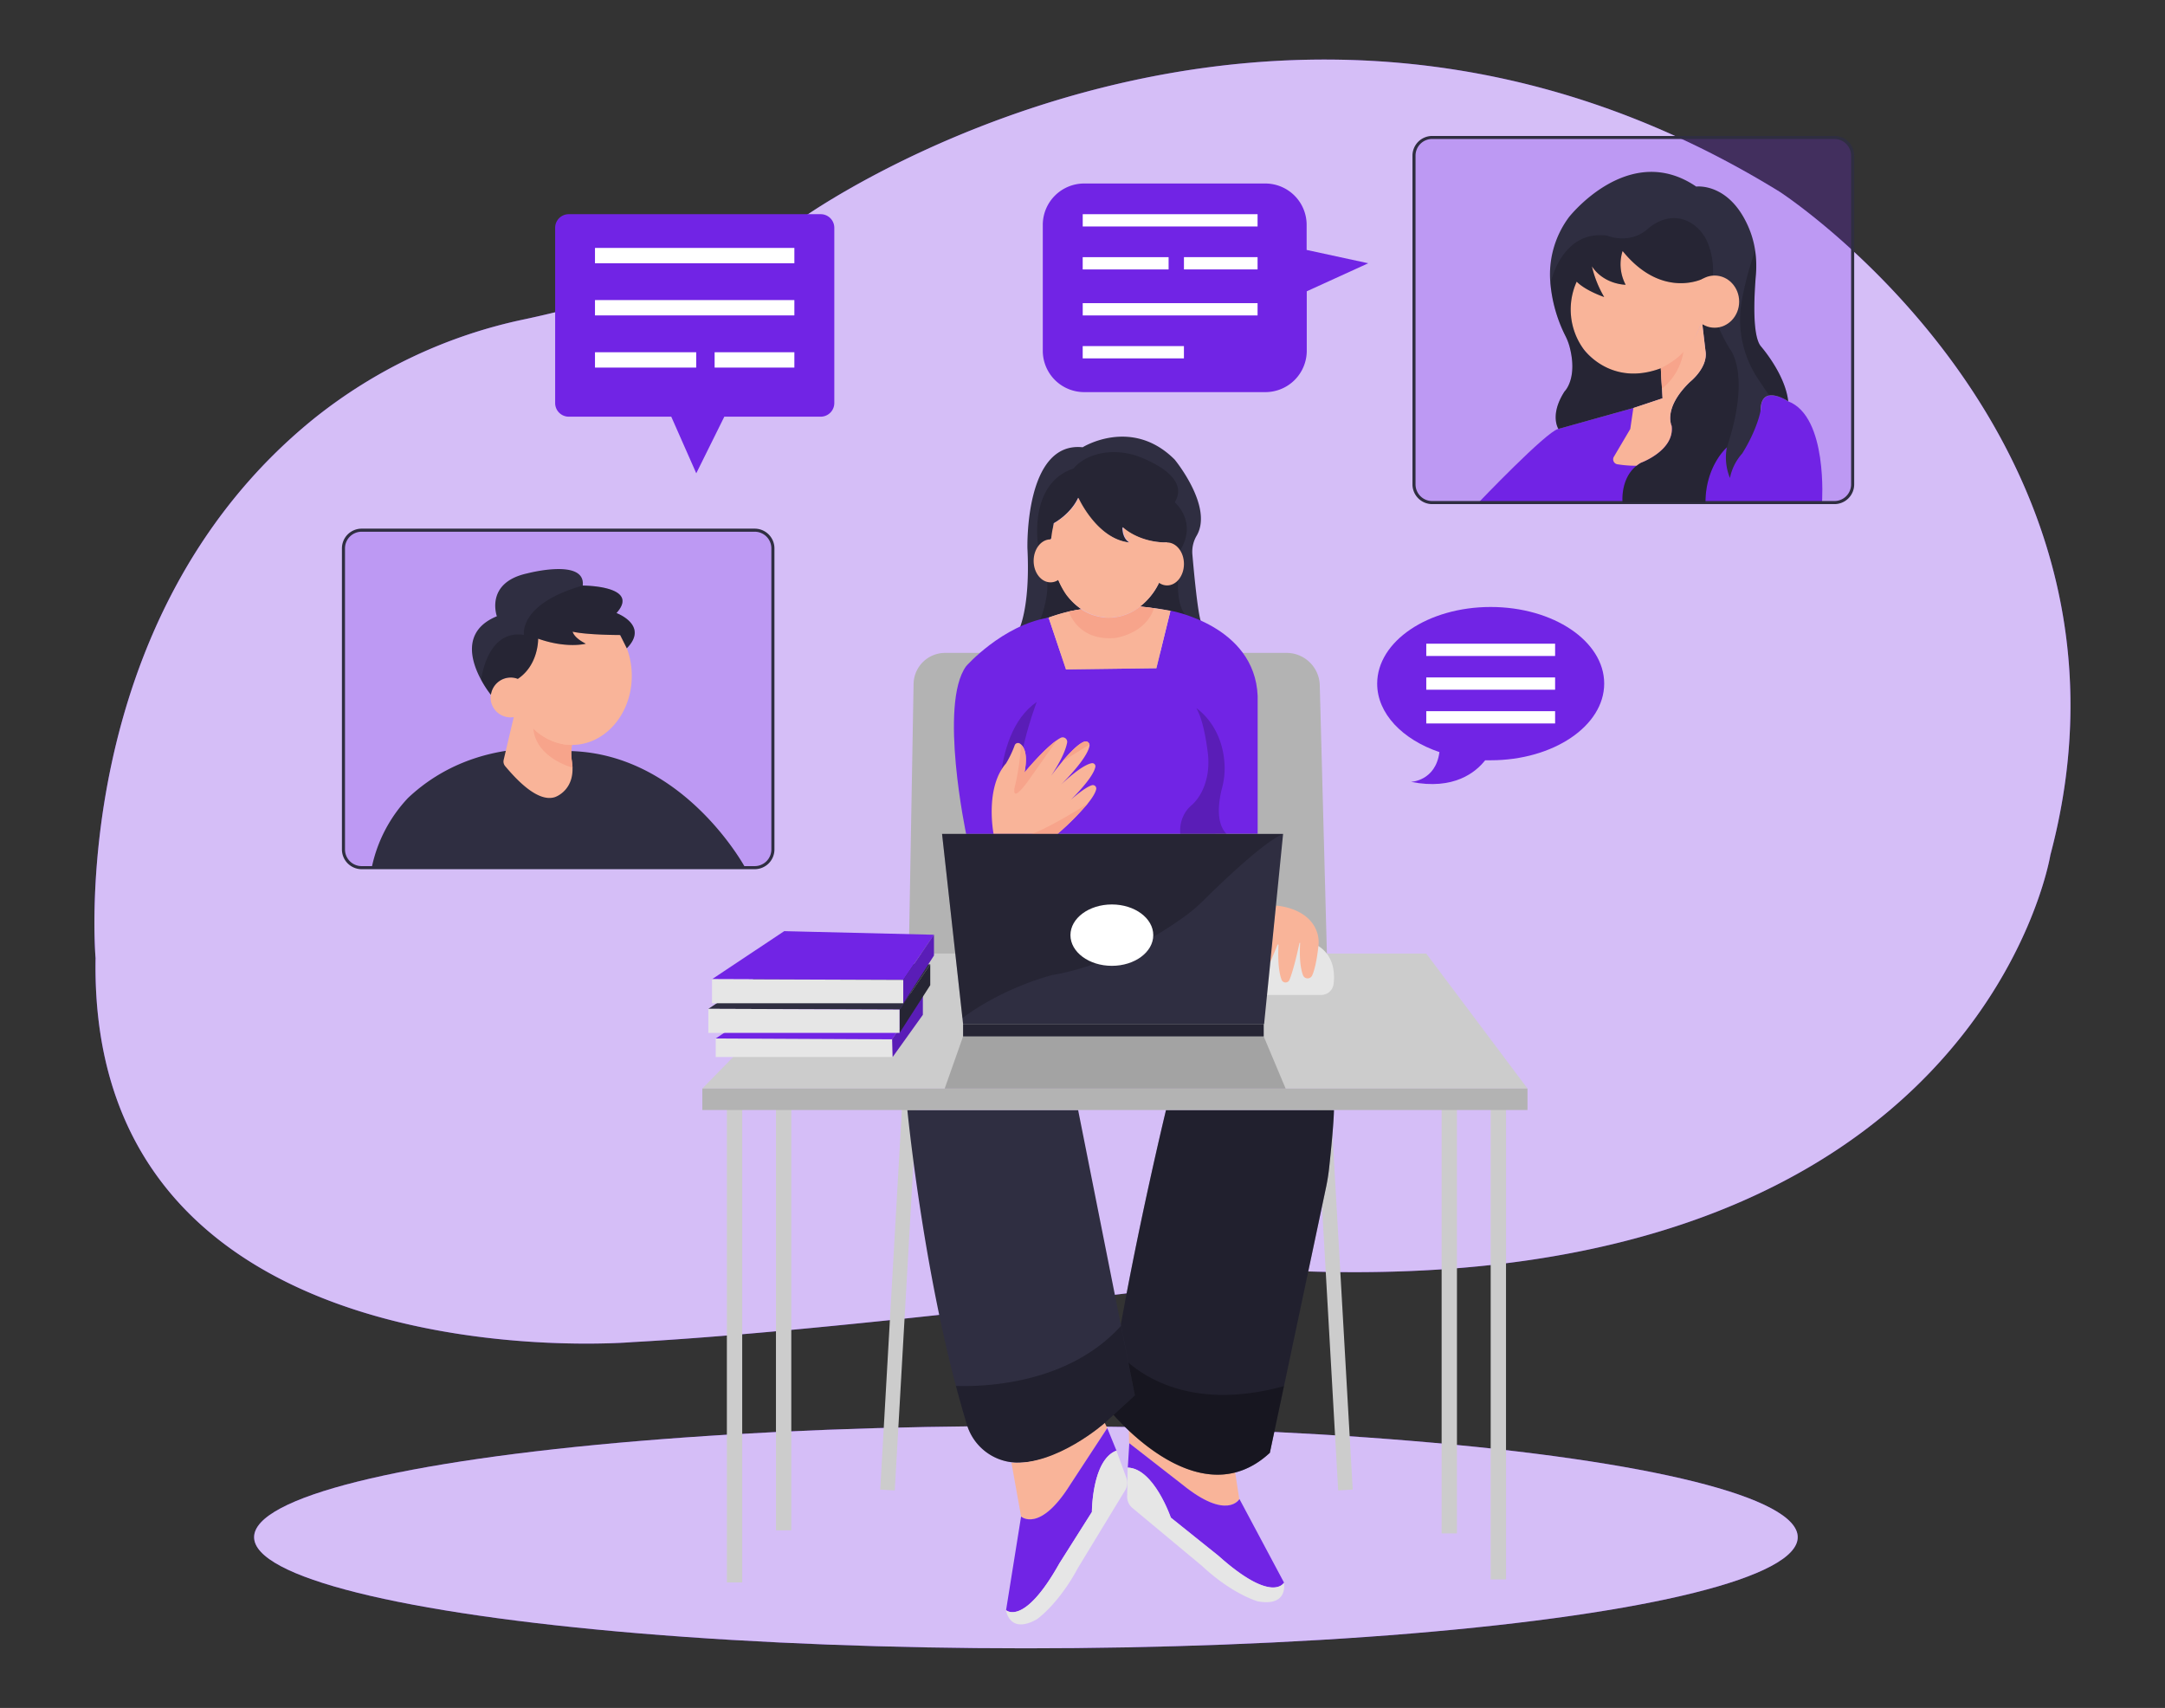  <!DOCTYPE svg PUBLIC "-//W3C//DTD SVG 1.1//EN" "http://www.w3.org/Graphics/SVG/1.1/DTD/svg11.dtd">
<svg xmlns="http://www.w3.org/2000/svg" width="865.76" height="682.89" viewBox="0 0 865.76 682.89">
<rect x="0" y="0" width="865.76" height="682.89" fill="#333333" stroke="none"/>
<defs>
<style xmlns="http://www.w3.org/1999/xhtml">*, ::after, ::before { box-sizing: border-box; }
img, svg { vertical-align: middle; }
</style>
<style xmlns="http://www.w3.org/1999/xhtml">*, body, html { }
img, svg { max-width: 100%; }
</style>
</defs>
<path d="M252.84,536.62S35.18,555.35,38.22,383.1c0,0-12.06-135,87-215.47a200.12,200.12,0,0,1,84.66-40c24.78-5.27,67.1-16.82,110.71-40.25,0,0,188.47-135.62,391.14-10.66,0,0,152.38,99,108.19,265.13,0,0-28.25,175.9-299.09,166.43C520.87,508.31,344,531.71,252.84,536.62Z" fill="#7124e5" data-primary="true"/>
<path d="M252.84,536.62S35.18,555.35,38.22,383.1c0,0-12.06-135,87-215.47a200.12,200.12,0,0,1,84.66-40c24.78-5.27,67.1-16.82,110.71-40.25,0,0,188.47-135.62,391.14-10.66,0,0,152.38,99,108.19,265.13,0,0-28.25,175.9-299.09,166.43C520.87,508.31,344,531.71,252.84,536.62Z" fill="#fff" opacity="0.7" style="isolation:isolate"/>
<ellipse cx="410.25" cy="614.61" rx="308.64" ry="44.44" fill="#7124e5" data-primary="true"/>
<ellipse cx="410.25" cy="614.61" rx="308.64" ry="44.44" fill="#fff" opacity="0.7" style="isolation:isolate"/>
<rect x="137.34" y="211.98" width="171.73" height="134.93" rx="5.93" fill="#7124e5" opacity="0.24" data-primary="true"/>
<path d="M301.8,347.53H144.61a7.9,7.9,0,0,1-7.88-7.89V219.25a7.89,7.89,0,0,1,7.88-7.88H301.8a7.89,7.89,0,0,1,7.89,7.88V339.64A7.9,7.9,0,0,1,301.8,347.53ZM144.61,212.6a6.65,6.65,0,0,0-6.65,6.65V339.64a6.66,6.66,0,0,0,6.65,6.66H301.8a6.67,6.67,0,0,0,6.66-6.66V219.25a6.66,6.66,0,0,0-6.66-6.65Z" fill="#2f2e41" data-secondary="true"/>
<path d="M148.65,346.91H298s-24.45-45.38-69.84-46.61c0,0-36.73-7.88-65,18.75A57.6,57.6,0,0,0,148.65,346.91Z" fill="#2f2e41" data-secondary="true"/>
<path d="M328.17,85.64H227.41A5.43,5.43,0,0,0,222,91.07v70.09a5.44,5.44,0,0,0,5.43,5.44h41l10,22.64,11.22-22.64h38.54a5.45,5.45,0,0,0,5.44-5.44V91.07A5.44,5.44,0,0,0,328.17,85.64Z" fill="#7124e5" data-primary="true"/>
<path d="M547.15,105.26l-24.64-5.33v-10A16.55,16.55,0,0,0,506,73.37H433.57A16.55,16.55,0,0,0,417,89.93v50.3a16.55,16.55,0,0,0,16.55,16.55H506a16.55,16.55,0,0,0,16.56-16.55V116.47Z" fill="#7124e5" data-primary="true"/>
<path d="M623.1,171.5c-4.91,1.23-31.84,29.44-31.84,29.44H728.6s2.44-34.34-13.51-40.48c0,0-11-7.36-11,3.68l-13.5,14.72-37.41-15.74Z" fill="#7124e5" data-primary="true"/>
<path d="M531.1,399.66h-168l2.23-126.22a12.61,12.61,0,0,1,12.61-12.39H514.48A13.28,13.28,0,0,1,527.76,274Z" fill="#b3b3b3"/>
<rect x="290.67" y="440.14" width="6.13" height="192.58" fill="#ccc"/>
<rect x="310.3" y="437.69" width="6.13" height="174.18" fill="#ccc"/>
<rect x="596.11" y="438.91" width="6.13" height="192.58" transform="translate(1198.35 1070.41) rotate(-180)" fill="#ccc"/>
<rect x="576.48" y="438.91" width="6.13" height="174.18" transform="translate(1159.1 1052.01) rotate(-180)" fill="#ccc"/>
<rect x="356.43" y="438.62" width="5.82" height="157.28" transform="translate(30.03 -19.62) rotate(3.26)" fill="#ccc"/>
<rect x="530.62" y="438.62" width="5.82" height="157.28" transform="translate(1095.64 1003.31) rotate(176.74)" fill="#ccc"/>
<path d="M451.52,577.07l21.22,16.52c18,14.59,22.83,5.78,22.83,5.78l-3.33-21.63c-16.77,7-40.87-7.58-40.87-7.58Z" fill="#f9b499"/>
<path d="M451,586.79c10.48.3,17.24,20,17.24,20l19,15.22c21.73,19.45,26.24,10.78,26.24,10.78l-17.84-33.44s-4.86,8.81-22.83-5.78l-21.22-16.52Z" fill="#7124e5" data-primary="true"/>
<path d="M450.74,598.38a5.79,5.79,0,0,0,2.08,4.53l27.81,23.16C493,637.59,503,640.27,503,640.27c12.43,2.22,10.41-7.46,10.41-7.46s-4.51,8.67-26.24-10.78l-19-15.22s-6.76-19.72-17.24-20Z" fill="#e6e6e6"/>
<path d="M533.43,443.82c-.08,5.19-1.2,16.46-1.87,22.67a81.46,81.46,0,0,1-1.31,8.33l-16.8,79.4-5.65,26.65c-29.45,27.32-65-18.07-65-18.07l3.15-20.14.42-2.49c8.07-47.58,19.91-96.35,19.91-96.35Z" fill="#2f2e41" data-secondary="true"/>
<path d="M533.43,443.82c-.08,5.19-1.2,16.46-1.87,22.67a81.46,81.46,0,0,1-1.31,8.33l-16.8,79.4-5.65,26.65c-29.45,27.32-65-18.07-65-18.07l3.15-20.14.42-2.49c8.07-47.58,19.91-96.35,19.91-96.35Z" opacity="0.3"/>
<path d="M513.45,554.22l-5.65,26.65c-29.45,27.32-65-18.07-65-18.07l3.15-20.14.42-2.49C454,548.65,474.45,564.88,513.45,554.22Z" opacity="0.3"/>
<path d="M453.82,557.9,439.1,571.39c-14.26,10.82-25.17,13.75-33.12,13.38a21.33,21.33,0,0,1-19.3-15.08c-1.55-5.06-3-10.26-4.42-15.55-13.68-51.61-19.42-110.32-19.42-110.32h68.29l17.17,86.34Z" fill="#2f2e41" data-secondary="true"/>
<path d="M453.82,557.9,439.1,571.39c-14.26,10.82-25.17,13.75-33.12,13.38a21.33,21.33,0,0,1-19.3-15.08c-1.55-5.06-3-10.26-4.42-15.55,12,.37,45.07-.87,66-24Z" opacity="0.3"/>
<path d="M442.78,571l-14.72,22.51c-12.27,19.63-19.73,12.87-19.73,12.87l-3.86-21.54c18.13,1.15,37.34-15.89,37.34-15.89Z" fill="#f9b499"/>
<path d="M446.46,580c-9.81,3.68-9.81,24.53-9.81,24.53l-13,20.55c-14.25,25.44-21.33,18.7-21.33,18.7l6-37.42s7.46,6.76,19.73-12.87L442.78,571Z" fill="#7124e5" data-primary="true"/>
<path d="M450.42,590.87a5.77,5.77,0,0,1-.49,5l-18.8,30.92c-8,14.91-16.56,20.68-16.56,20.68-11,6.14-12.27-3.68-12.27-3.68s7.08,6.74,21.33-18.7l13-20.55s0-20.85,9.81-24.53Z" fill="#e6e6e6"/>
<polygon points="280.86 435.23 333.61 381.26 570.35 381.26 610.83 435.23 280.86 435.23" fill="#ccc"/>
<path d="M476.82,221.67c.69,8,2.16,23.36,3.45,27,0,0-2.48-1.1-6-2.42a54.27,54.27,0,0,0-12.77-3.1l-5.61-.68c.18-.13.36-.28.55-.43A26,26,0,0,0,465,229s0-.09,0-.13a38.12,38.12,0,0,0,1.47-7.45c0-.33.07-.66.09-1h0l0-.64v-.07c.09-1.73,0-2.8,0-2.8h0c-11.64,0-17.76-6.13-17.76-6.13,0,4.9,2.81,6.13,2.81,6.13C438.57,215.66,431.13,199,431.13,199c-3.07,6.66-9.79,10.2-9.79,10.2h0c0,2.14,0,4.59-1.22,6.41-.47.72,0,1.7,0,2.48,0,.24,0,.47,0,.71,0,.63,0,1.27.07,1.9,0,.26,0,.48,0,.62s0,.29,0,.29,0,0,0,.07c1.37,7.62,3.68,12.09,6,15.42a23.08,23.08,0,0,0,6.21,6.46,78,78,0,0,0-25.22,8.87s4.9-8.58,3.68-33.12c0,0-1.23-42.93,22.08-40.48,0,0,19.62-12.26,36.79,4.91,0,0,15.58,18.87,8.8,30.44A12.68,12.68,0,0,0,476.82,221.67Z" fill="#2f2e41" data-secondary="true"/>
<path d="M415.77,248.33s3.59-8.45,3-15.65c0,0,3.08.75,4.33-.78,0,0,3.09,7.68,9.3,11.69C432.43,243.59,425.57,244.21,415.77,248.33Z" opacity="0.2"/>
<path d="M466.7,218.42c0,.42,0,.85,0,1.27v.07l0,.64h0a38.86,38.86,0,0,1-1.56,8.44s0,.08,0,.13a28.18,28.18,0,0,1-8.62,13.09c-.19.15-.37.3-.55.43a20.15,20.15,0,0,1-12.48,4.44,19.87,19.87,0,0,1-11-3.35,24.62,24.62,0,0,1-6.17-5.86c-2.3-3.32-4.65-8.4-6-16,0,0,0-.05,0-.07s0-.2,0-.29,0-.36,0-.62c0-.49-.06-1.14-.07-1.9,0-.24,0-.47,0-.71,0-.85,0-1.7.12-2.53a32.17,32.17,0,0,1,1.13-6.36h0s6.72-3.54,9.79-10.2c0,0,7.44,16.64,20.59,17.87,0,0-2.81-1.23-2.81-6.13,0,0,6.12,6.12,17.76,6.13Q466.7,217.66,466.7,218.42Z" fill="#f9b499"/>
<path d="M420.09,218.12c0,.24,0,.47,0,.71,0-.14,0-.27,0-.41Z" fill="none" stroke="red" stroke-miterlimit="10" stroke-width="0.5"/>
<path d="M420.1,218.83c0,.63,0,1.27.07,1.9C420.15,220.24,420.11,219.59,420.1,218.83Z" fill="none" stroke="red" stroke-miterlimit="10" stroke-width="0.5"/>
<path d="M466.64,220.41q0,.47-.09,1C466.58,221.07,466.62,220.74,466.64,220.41Z" fill="none" stroke="red" stroke-miterlimit="10" stroke-width="0.5"/>
<path d="M465.08,228.85a38.12,38.12,0,0,0,1.47-7.45A33.23,33.23,0,0,1,465.08,228.85Z" fill="none" stroke="red" stroke-miterlimit="10" stroke-width="0.5"/>
<path d="M471.94,220.07l-5.3.33,0-.64v-.07c0-.42,0-.85,0-1.27s0-1,0-1.53c-11.64,0-17.76-6.13-17.76-6.13,0,4.9,2.81,6.13,2.81,6.13C438.57,215.66,431.13,199,431.13,199c-3.07,6.66-9.79,10.2-9.79,10.2h0a32.17,32.17,0,0,0-1.13,6.36l-.09,0,0,0a6.42,6.42,0,0,0-4.95,2.76s-4.25-24.84,14.15-31c0,0,4-5.67,14.11-6.48a28.72,28.72,0,0,1,13.13,2.19c7.1,2.89,18.44,9.11,13.23,17.78C469.76,200.94,479,208.54,471.94,220.07Z" opacity="0.2"/>
<path d="M471.16,231.9s-1,9.42,3.09,14.38c0,0-6.52-2.7-18.38-3.78a23.85,23.85,0,0,0,7.7-9.66A5.56,5.56,0,0,0,471.16,231.9Z" opacity="0.2"/>
<path d="M386.35,333.42s-11-51.94,0-67.06c0,0,14.4-16.35,33-19.42l6.95,20.7,36.14-.46,5.64-23s33.62,5.83,34.84,34v55.2Z" fill="#7124e5" data-primary="true"/>
<path d="M468.05,244.18l-5.65,23-36.14.47-6.95-20.71a67.22,67.22,0,0,1,8.14-2.45,45,45,0,0,1,4.61-.82l.16,0,.21,0a19.87,19.87,0,0,0,11,3.35,20.15,20.15,0,0,0,12.48-4.44C456.69,242.35,468.05,244.18,468.05,244.18Z" fill="#f9b499"/>
<path d="M461.48,243.18C458.11,253.52,446,255.07,446,255.07c-15.15,1.38-18.58-10.58-18.58-10.58l4.61-.82.16,0,.21,0a19.87,19.87,0,0,0,11,3.35,20.15,20.15,0,0,0,12.48-4.44Z" fill="#f7a48b"/>
<path d="M400.09,333.42s-5.15-39.25,14.48-52.75c0,0-14.23,36.8-4.66,52.75Z" opacity="0.2"/>
<path d="M438.36,315.55c-.24,1.08-1.05,2.83-3.28,5.6a106.56,106.56,0,0,1-12.21,12.27H397.32s-3.61-18.4,5-28.21a41.35,41.35,0,0,0,3.41-7.12,1.41,1.41,0,0,1,2.18-.75,3.68,3.68,0,0,1,.38.31c1.44,1.33,2.76,4.33,1.39,11.24,0,0,7.59-9.2,12.94-12.93h0a14,14,0,0,1,1.51-.94,1.8,1.8,0,0,1,2.61,1.89c-.45,2.32-1.9,6.5-6.44,13.32.59-.81,2.35-3.17,4.48-5.72,2.87-3.43,6.44-7.17,8.89-8a1.53,1.53,0,0,1,2,1.19,1.22,1.22,0,0,1,0,.57c-.37,2.06-2.53,6.5-11.36,15.45,1.26-1.21,8.3-7.85,12.24-8.56a1.25,1.25,0,0,1,1.46,1.52c-.38,1.82-2.32,5.61-9.79,13.11.86-.77,5.6-4.95,8.41-5.83A1.37,1.37,0,0,1,438.36,315.55Z" fill="#f9b499"/>
<path d="M422.6,296l-11.71,16.61c-7.36,9.81-4.91,1.22-4.91,1.22a92.43,92.43,0,0,0,2.29-16.14c1.44,1.33,2.76,4.33,1.39,11.24C409.66,308.89,417.25,299.69,422.6,296Z" fill="#f7a48b"/>
<path d="M435.63,297.71l-10.86,6.79c2.87-3.43,6.44-7.17,8.89-8A1.53,1.53,0,0,1,435.63,297.71Z" fill="#f7a48b"/>
<path d="M435.08,321.15a106.56,106.56,0,0,1-12.21,12.27H412.11C414.57,333.42,429.81,324.85,435.08,321.15Z" fill="#f7a48b"/>
<path d="M472,333.42a13.67,13.67,0,0,1,2.1-8.77,13.39,13.39,0,0,1,2.48-2.78c1.49-1.29,5.09-5.12,6.31-12.62a29.82,29.82,0,0,0,.09-8.28c-.57-4.64-1.95-13.45-4.59-17.84,0,0,10.81,6.88,11.32,23.27a30.16,30.16,0,0,1-1,8.56c-1.16,4.43-2.9,13.86,1.8,18.46Z" opacity="0.2"/>
<rect x="280.86" y="435.23" width="329.97" height="8.59" fill="#b3b3b3"/>
<path d="M506.67,397.81h21.62a5,5,0,0,0,5-4.39c.84-7.08-.72-20-24.14-18.26Z" fill="#e6e6e6"/>
<path d="M641.5,273.31c0,16.94-20.33,30.67-45.39,30.67-.75,0-1.48,0-2.21,0-3.67,4.69-12.42,12.07-29.68,8.63,0,0,9.87-.28,11.39-11.9-14.77-5-24.89-15.4-24.89-27.36,0-16.94,20.33-30.66,45.39-30.66S641.5,256.37,641.5,273.31Z" fill="#7124e5" data-primary="true"/>
<rect x="570.35" y="257.37" width="51.52" height="4.91" fill="#fff"/>
<rect x="570.35" y="270.86" width="51.52" height="4.91" fill="#fff"/>
<rect x="570.35" y="284.35" width="51.52" height="4.91" fill="#fff"/>
<rect x="565.44" y="54.97" width="175.41" height="145.97" rx="5.93" fill="#7124e5" opacity="0.24" data-primary="true"/>
<path d="M733.58,201.56H572.71a7.9,7.9,0,0,1-7.88-7.89V62.24a7.89,7.89,0,0,1,7.88-7.88H733.58a7.89,7.89,0,0,1,7.89,7.88V193.67A7.9,7.9,0,0,1,733.58,201.56Zm-160.87-146a6.66,6.66,0,0,0-6.65,6.66V193.67a6.66,6.66,0,0,0,6.65,6.66H733.58a6.67,6.67,0,0,0,6.66-6.66V62.24a6.67,6.67,0,0,0-6.66-6.66Z" fill="#2f2e41" data-secondary="true"/>
<path d="M682,118.14c0,17.28-12,31.27-27.6,31.9-15.34.61-28.83-14.62-28.83-31.9s12.63-31.28,28.21-31.28S682,100.87,682,118.14Z" fill="#f9b499"/>
<path d="M715.09,160.46s-4.37-2.92-7.61-2.33h0c-1.92.35-3.42,1.92-3.42,6,0,0-1.23,7.36-7.36,17.18a20.69,20.69,0,0,0-4.91,9.81,21.6,21.6,0,0,1-1.24-12.23v0S682,186.22,682,200.94H648.86s-1.23-11,7.36-15.94c0,0,13.49-4.91,12.26-14.72,0,0-3.68-7,7.36-17.62,0,0,7.36-5.78,6.14-12.47L680.55,128l.74-16.69S664.8,120,648.86,100.36a17.51,17.51,0,0,0,1.22,13.49s-8.58,0-13.49-7.36a43.32,43.32,0,0,0,4.91,12.27s-7.36-2.46-11-6.14a27,27,0,0,0,2.68,26.87s10.69,15.37,31,7.75l.67,12-11.65,3.88-30,8.38s-3.68-5.49,2.45-15c0,0,5.38-5.13,2-17.9a22.74,22.74,0,0,0-1.7-4.37A58.11,58.11,0,0,1,620,113.41a38.37,38.37,0,0,1,7.38-26.55S651.31,56.2,678.3,74.6c0,0,12.79-1.71,20.59,15.5a37.56,37.56,0,0,1,3,10.21,42.67,42.67,0,0,1,.28,9.52c-.76,9.1-1.45,24.33,1.93,28.55C704.06,138.38,713.87,149.42,715.09,160.46Z" fill="#2f2e41" data-secondary="true"/>
<path d="M690.56,178.86S682,186.22,682,200.94H648.86s-1.05-9.42,5.55-14.72h0a12.34,12.34,0,0,1,1.8-1.22s13.49-4.91,12.26-14.72c0,0-3.68-7,7.36-17.62,0,0,7.36-5.78,6.14-12.47L680.55,128l.74-16.69S664.8,120,648.86,100.36a17.51,17.51,0,0,0,1.22,13.49s-8.58,0-13.49-7.36a43.32,43.32,0,0,0,4.91,12.27s-7.36-2.46-11-6.14a27,27,0,0,0,2.68,26.87s10.69,15.37,31,7.75l.67,12-11.65,3.88-30,8.38s-3.68-5.49,2.45-15c0,0,5.38-5.13,2-17.9a22.74,22.74,0,0,0-1.7-4.37A58.11,58.11,0,0,1,620,113.41s4.3-21.64,22.7-19.19c0,0,8.59,3.68,15.95-2.45,0,0,8.45-8.45,18-2.34a16.66,16.66,0,0,1,6.4,8.06,29.19,29.19,0,0,1,1.4,16.36s-2.45,9.81,7.36,25.76C691.79,139.61,700.38,149.42,690.56,178.86Z" opacity="0.2"/>
<path d="M715.09,160.46s-4.37-2.92-7.61-2.33l-4.4-6.55a42.69,42.69,0,0,1-6.61-31.06,127.24,127.24,0,0,1,5.38-20.21,42.67,42.67,0,0,1,.28,9.52c-.76,9.1-1.45,24.33,1.93,28.55C704.06,138.38,713.87,149.42,715.09,160.46Z" opacity="0.2"/>
<path d="M675.84,152.66c-11,10.6-7.36,17.62-7.36,17.62,1.23,9.81-12.26,14.72-12.26,14.72a12.34,12.34,0,0,0-1.8,1.22h0a46.31,46.31,0,0,1-7.64-.59,2,2,0,0,1-1.41-3l6.56-11.11,1.23-8.38,11.65-3.88-.67-12c14-7.09,16.42-19.28,16.42-19.28L682,140.19C683.2,146.88,675.84,152.66,675.84,152.66Z" fill="#f9b499"/>
<path d="M664.13,147.24l.46,8.14a23.33,23.33,0,0,0,8.59-14.71S670.81,143.83,664.13,147.24Z" fill="#f7a48b"/>
<rect x="465.47" y="53.13" width="4.91" height="69.92" transform="translate(556.02 -379.83) rotate(90)" fill="#fff"/>
<rect x="465.47" y="88.7" width="4.91" height="69.92" transform="translate(591.59 -344.26) rotate(90)" fill="#fff"/>
<rect x="450.75" y="120.6" width="4.91" height="40.48" transform="translate(594.04 -312.37) rotate(90)" fill="#fff"/>
<rect x="447.69" y="88.09" width="4.91" height="34.35" transform="translate(555.4 -344.87) rotate(90)" fill="#fff"/>
<rect x="485.71" y="90.54" width="4.91" height="29.44" transform="translate(593.43 -382.9) rotate(90)" fill="#fff"/>
<rect x="237.93" y="99.13" width="79.73" height="6.13" fill="#fff"/>
<rect x="237.93" y="119.98" width="79.73" height="6.13" fill="#fff"/>
<rect x="237.93" y="140.84" width="40.48" height="6.13" fill="#fff"/>
<rect x="285.77" y="140.84" width="31.89" height="6.13" fill="#fff"/>
<path d="M206,284.35l-4.59,19.48a2.87,2.87,0,0,0,.61,2.51c3.22,3.78,12.56,14.81,19.92,12.36,0,0,8.59-2.8,6.75-14.28a21.53,21.53,0,0,1,0-6.57l-19-17.18Z" fill="#f9b499"/>
<path d="M228.73,297.85a20.19,20.19,0,0,0,0,6.57l.24,2.5s-14.6-3.75-15.7-15.61C213.27,291.31,219.53,297.85,228.73,297.85Z" fill="#f7a48b"/>
<ellipse cx="466.7" cy="225.48" rx="6.75" ry="8.59" fill="#f9b499"/>
<ellipse cx="420.09" cy="224.25" rx="6.75" ry="8.59" fill="#f9b499"/>
<path d="M510.88,377.77a.19.19,0,0,1,.37.09c-.36,7.42.39,11.6,1.22,13.83a1.7,1.7,0,0,0,3.17.09c1.57-3.81,3.25-11.19,4-14.71a.14.14,0,0,1,.27.05c-.4,6.93.37,10.79,1.17,12.88a2,2,0,0,0,3.61.09c1.46-3.19,2.23-9,2.55-12a12.45,12.45,0,0,0-.35-4.63c-3-10.75-16.67-11.37-16.67-11.37l-2.42,23.05Z" fill="#f9b499"/>
<polygon points="376.72 333.42 385.13 409.47 505.5 409.47 513.1 333.42 376.72 333.42" fill="#2f2e41" data-secondary="true"/>
<rect x="385.13" y="409.47" width="120.21" height="4.91" fill="#2f2e41" data-secondary="true"/>
<rect x="385.13" y="409.47" width="120.21" height="4.91" opacity="0.2"/>
<polygon points="385.13 414.38 377.77 435.23 514.11 435.23 505.34 414.38 385.13 414.38" opacity="0.2"/>
<path d="M376.72,333.42l8.14,73.67S398.62,396,420.7,389.85c0,0,25.79-3.37,53.79-24a58.5,58.5,0,0,0,6.44-5.53c6.69-6.62,24.58-23.9,32.17-26.86Z" opacity="0.2"/>
<ellipse cx="444.62" cy="373.9" rx="16.56" ry="12.27" fill="#fff"/>
<polygon points="286.21 415.21 286.21 422.62 356.96 422.62 356.96 415.5 286.21 415.21" fill="#e6e6e6"/>
<polygon points="356.75 415.55 286.21 415.21 315.08 396 368.81 397.44 356.75 415.55" fill="#7124e5" data-primary="true"/>
<polygon points="356.76 415.5 356.96 422.62 369.03 405.75 369.03 397.44 356.76 415.5" fill="#7124e5" data-primary="true"/>
<polygon points="356.76 415.5 356.96 422.62 369.03 405.75 369.03 397.44 356.76 415.5" opacity="0.2"/>
<polygon points="359.72 403.65 283.25 403.37 312.12 384.15 371.99 385.59 359.72 403.65" fill="#2f2e41" data-secondary="true"/>
<polygon points="361.2 391.8 284.73 391.51 313.6 372.3 373.47 373.74 361.2 391.8" fill="#7124e5" data-primary="true"/>
<polygon points="361.2 391.8 361.2 401.14 373.47 382.05 373.47 373.74 361.2 391.8" fill="#7124e5" data-primary="true"/>
<polygon points="361.2 391.8 361.2 401.14 373.47 382.05 373.47 373.74 361.2 391.8" opacity="0.2"/>
<polygon points="361.2 391.8 361.2 401.14 284.73 401.14 284.73 391.51 361.2 391.8" fill="#e6e6e6"/>
<polygon points="359.72 403.65 359.72 412.99 371.99 393.9 371.99 385.59 359.72 403.65" fill="#2f2e41" data-secondary="true"/>
<polygon points="359.72 403.65 359.72 412.99 371.99 393.9 371.99 385.59 359.72 403.65" opacity="0.2"/>
<polygon points="359.72 403.65 359.72 412.99 283.25 412.99 283.25 403.37 359.72 403.65" fill="#e6e6e6"/>
<ellipse cx="685.66" cy="120.6" rx="9.81" ry="10.43" fill="#f9b499"/>
<ellipse cx="228.73" cy="270.25" rx="23.92" ry="27.6" fill="#f9b499"/>
<path d="M212.17,278.83a8,8,0,1,1-8-8,7.73,7.73,0,0,1,2.85.54A7.94,7.94,0,0,1,212.17,278.83Z" fill="#f9b499"/>
<path d="M250.65,259.2,248,253.9s-13.24,0-19-1.33c0,0,.35,2.34,5.26,4.8,0,0-7.47,2.07-19.06-2,0,0,.25,10.48-8.14,16.07a7.73,7.73,0,0,0-2.85-.54,8,8,0,0,0-7.88,6.76l-.1.06a43.2,43.2,0,0,1-3.81-5.86v0c-4-7.34-7.85-19.65,6.27-25.46,0,0-4.91-13.49,12.26-17.17,0,0,23.31-6.14,22.08,4.9,0,0,23.31,0,13.49,11C246.51,245.1,259.69,250,250.65,259.2Z" fill="#2f2e41" data-secondary="true"/>
<path d="M250.65,259.2,248,253.9s-13.24,0-19-1.33c0,0,.35,2.34,5.26,4.8,0,0-7.47,2.07-19.06-2,0,0,.25,10.48-8.14,16.07a7.73,7.73,0,0,0-2.85-.54,8,8,0,0,0-7.88,6.76l-.1.06a43.2,43.2,0,0,1-3.81-5.86v0s2.19-20.32,17.11-18c0,0-2.26-12.38,23.5-19.74,0,0,23.31,0,13.49,11C246.51,245.1,259.69,250,250.65,259.2Z" opacity="0.2"/>
</svg>